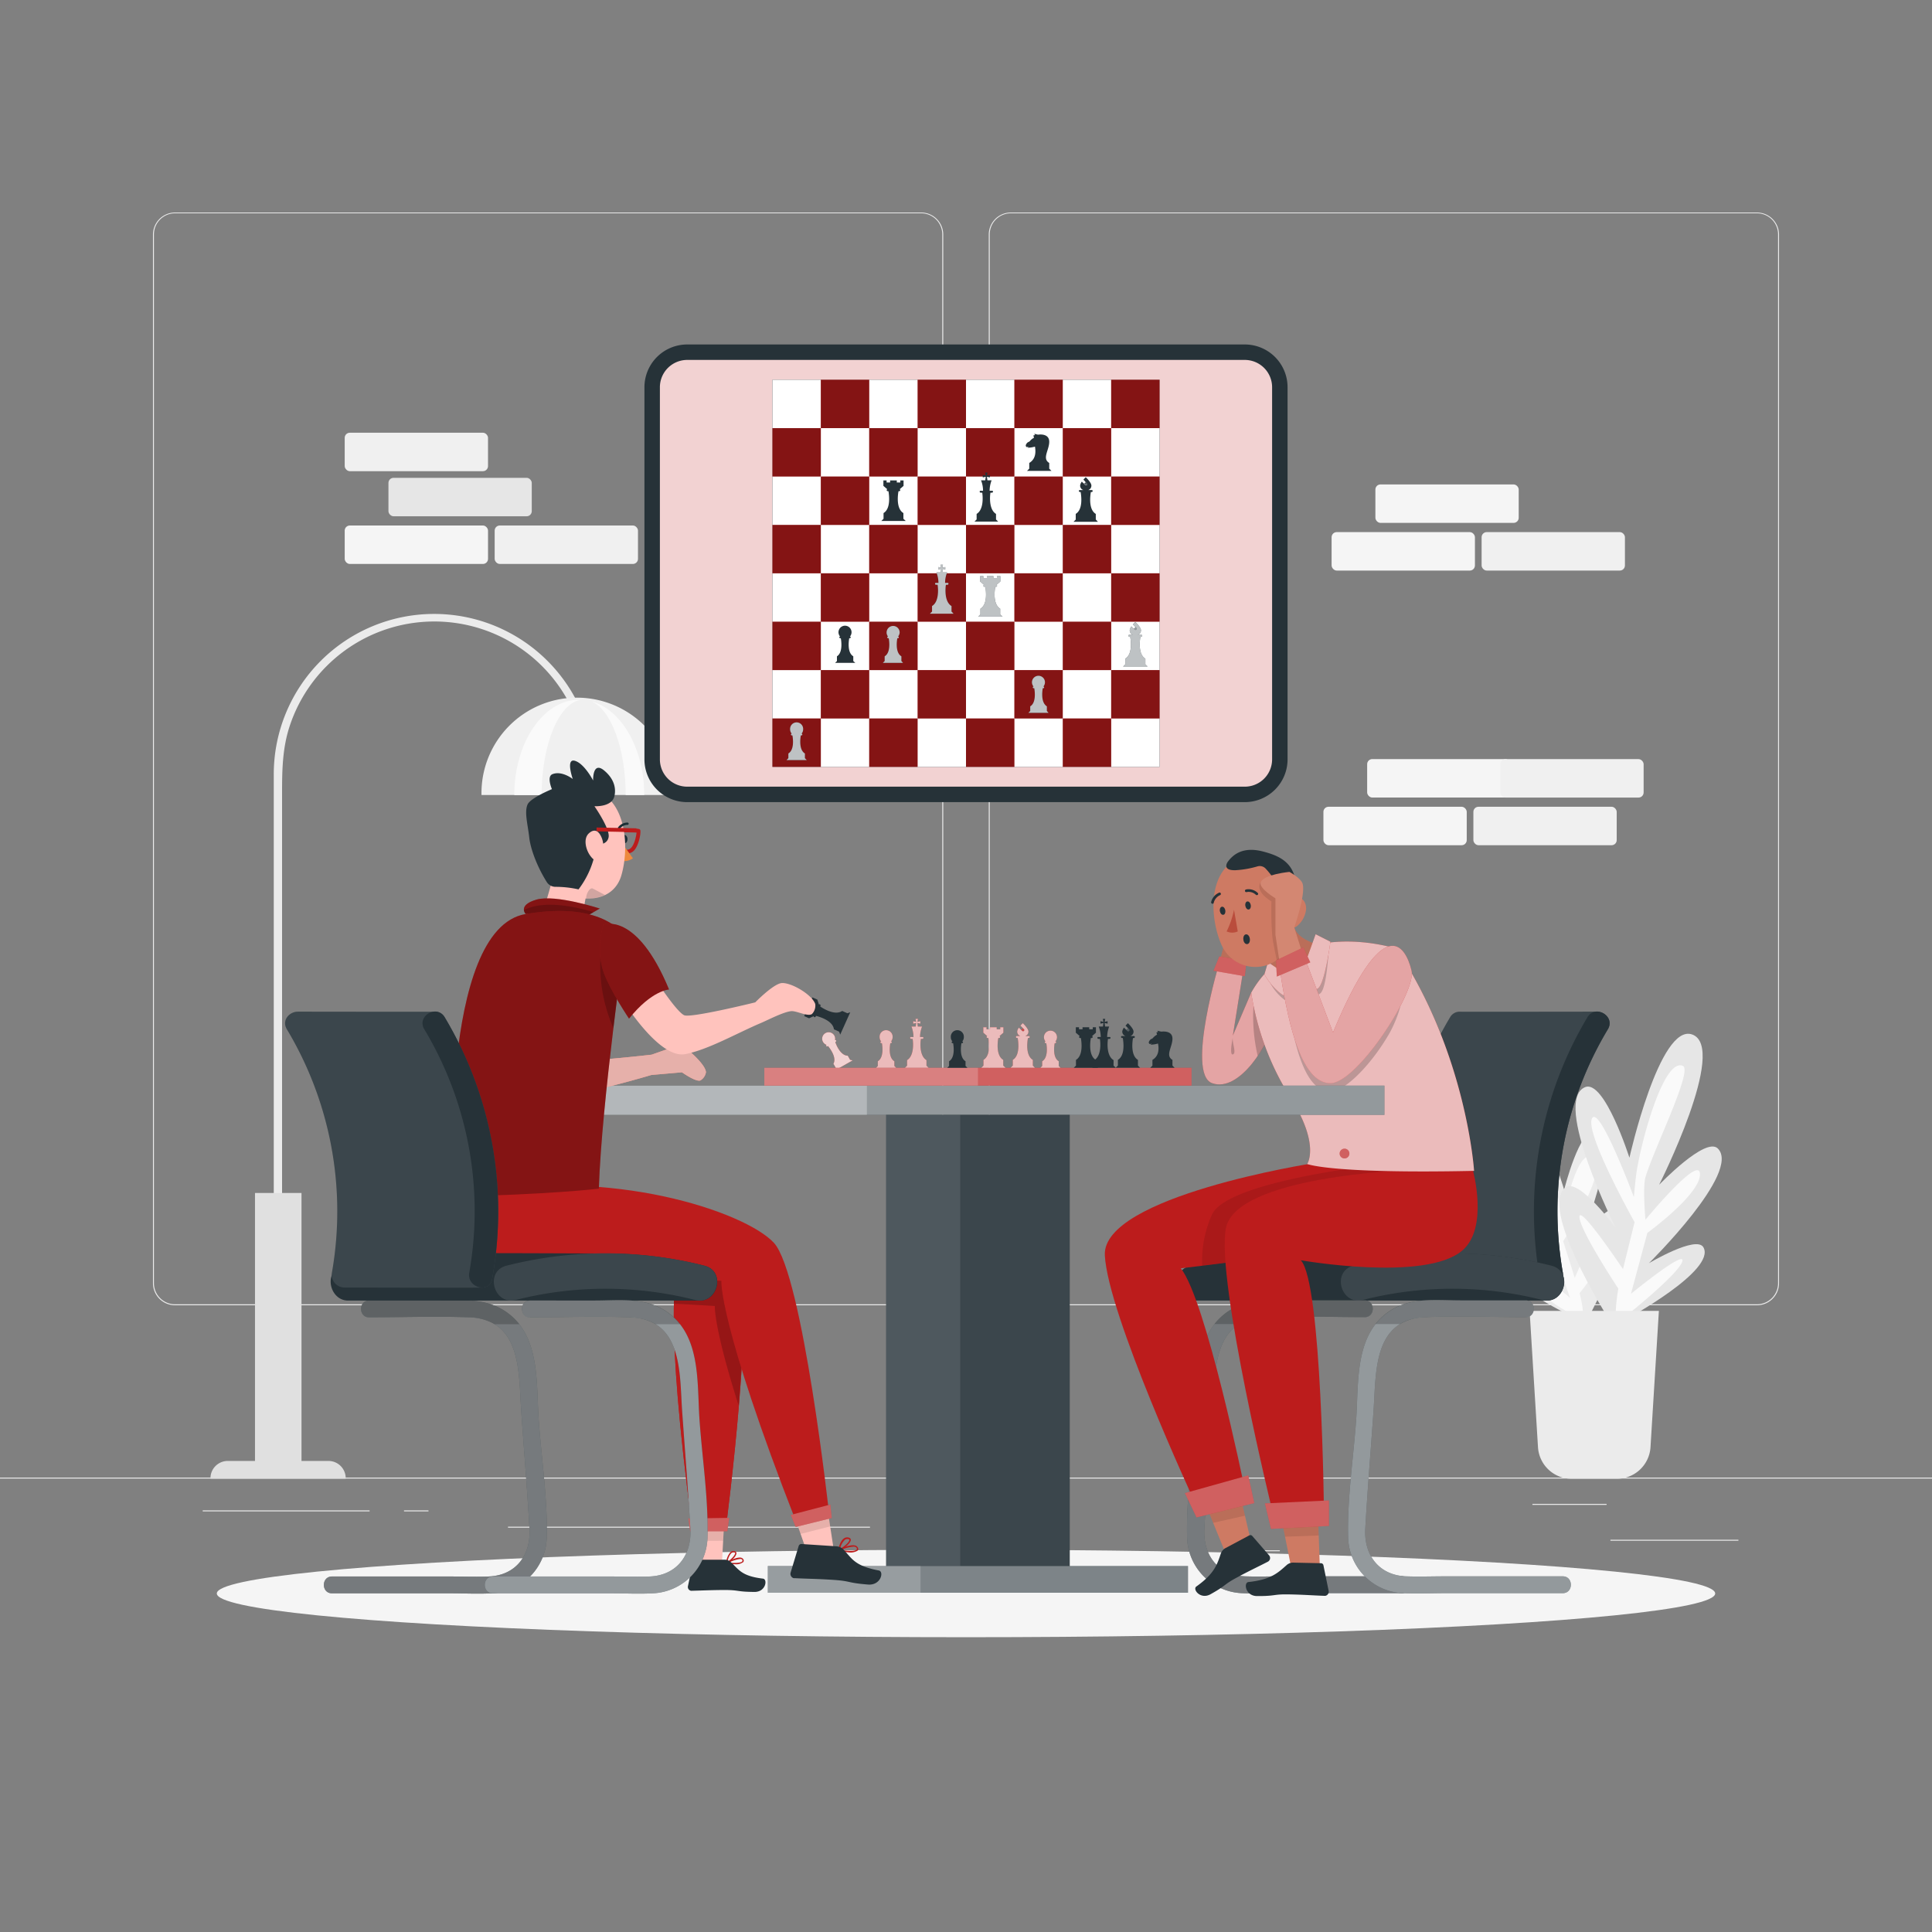 <svg xmlns="http://www.w3.org/2000/svg" viewBox="0 0 500 500"><rect x="0" y="0" width="500" height="500" fill="#808080" stroke="none"/><g id="freepik--background-complete--inject-31"><rect x="416.78" y="398.49" width="33.12" height="0.25" style="fill:#ebebeb"></rect><rect x="322.53" y="401.21" width="8.69" height="0.25" style="fill:#ebebeb"></rect><rect x="396.59" y="389.21" width="19.19" height="0.25" style="fill:#ebebeb"></rect><rect x="52.46" y="390.89" width="43.19" height="0.25" style="fill:#ebebeb"></rect><rect x="104.56" y="390.89" width="6.33" height="0.25" style="fill:#ebebeb"></rect><rect x="131.47" y="395.11" width="93.68" height="0.25" style="fill:#ebebeb"></rect><path d="M238.4,337.8H45.3a5.71,5.71,0,0,1-5.71-5.71V60.66A5.71,5.71,0,0,1,45.3,55H238.4a5.71,5.71,0,0,1,5.71,5.71V332.09A5.71,5.71,0,0,1,238.4,337.8ZM45.3,55.2a5.47,5.47,0,0,0-5.46,5.46V332.09a5.47,5.47,0,0,0,5.46,5.46H238.4a5.47,5.47,0,0,0,5.46-5.46V60.66a5.47,5.47,0,0,0-5.46-5.46Z" style="fill:#ebebeb"></path><path d="M454.7,337.8H261.6a5.71,5.71,0,0,1-5.71-5.71V60.66A5.71,5.71,0,0,1,261.6,55H454.7a5.71,5.71,0,0,1,5.71,5.71V332.09A5.71,5.71,0,0,1,454.7,337.8ZM261.6,55.2a5.47,5.47,0,0,0-5.46,5.46V332.09a5.47,5.47,0,0,0,5.46,5.46H454.7a5.47,5.47,0,0,0,5.46-5.46V60.66a5.47,5.47,0,0,0-5.46-5.46Z" style="fill:#ebebeb"></path><rect y="382.4" width="500" height="0.25" style="fill:#ebebeb"></rect><path d="M153.85,200.26a41.48,41.48,0,1,0-83,.25c0,3.84,0,7.68,0,11.51V366.39c0,4.24-.5,8.83,0,13.05a3.87,3.87,0,0,1,0,.59A1,1,0,0,0,73,380V205c0-5.78.11-11.41,1.94-17a39.42,39.42,0,0,1,74.93,0,41,41,0,0,1,1.94,12.24,1,1,0,0,0,2.07,0Z" style="fill:#ebebeb"></path><path d="M174,205.75a24.7,24.7,0,1,0-49.39,0Z" style="fill:#f0f0f0"></path><path d="M150.6,181.08q-.34,0-.69,0c-9.28,0-16.81,11.06-16.81,24.7h7.07C140.17,192.44,144.8,181.6,150.6,181.08Z" style="fill:#fafafa"></path><path d="M161.92,205.75h4.81c0-12-5.86-22.05-13.61-24.24C158.13,183.7,161.92,193.72,161.92,205.75Z" style="fill:#fafafa"></path><rect x="65.99" y="308.74" width="12.04" height="73.51" style="fill:#e0e0e0"></rect><path d="M58.9,378.09H85a4.47,4.47,0,0,1,4.47,4.47v.15a0,0,0,0,1,0,0h-35a0,0,0,0,1,0,0v-.15A4.47,4.47,0,0,1,58.9,378.09Z" style="fill:#e0e0e0"></path><path d="M407.73,341.11s-19.32-8.89-16.94-13.81c1.27-2.63,11.41,2.54,11.41,2.54s-20.26-17.51-15.68-22.65c2.37-2.65,12.53,6.68,12.53,6.68s-16.05-27.3-8.78-30.44c6.53-2.83,14.53,24.48,14.53,24.48s4.09-16.45,8.15-15.09c7,2.35-4.4,29.35-4.4,29.35s6.82-10.73,9.68-9.05c6,3.56-6.8,27.2-6.8,27.2Z" style="fill:#ebebeb"></path><path d="M409,341.34s-13.58-6.84-11.44-10c1.38-2,8.75,4.54,8.75,4.54l-4.19-12.31s-12.74-9.09-11.58-11.52c.88-1.86,11.8,8.8,11.8,8.8s.17-6.65-.59-8.7c-2.08-5.67-11.36-20.44-9.18-22.37s9.87,15.75,11.06,21.73c.22,1.13.77,4.55.77,4.55s3.26-18.4,7.53-16.73c5.38,2.11-7.38,21.9-7.38,21.9l3,9.5s5.25-13.06,8.26-11.28c3.61,2.13-7,15.22-7,15.22s1,3.94.79,5.25A7.23,7.23,0,0,1,409,341.34Z" style="fill:#fafafa"></path><path d="M420.72,341.5s23.51-12.72,20.12-18.7c-1.81-3.19-14.1,4.11-14.1,4.11s24-23.61,17.82-29.69c-3.18-3.13-15.18,9.4-15.18,9.4s17.93-35.55,8.55-38.9c-8.42-3-16.24,31.89-16.24,31.89s-6.46-20.3-11.46-18.26c-8.63,3.52,7.92,36.46,7.92,36.46s-9.43-12.9-12.88-10.56C398,312.2,416,340.81,416,340.81Z" style="fill:#e6e6e6"></path><path d="M419.15,341.9s15.43-12.12,16.25-15.54c.72-3-13.31,8.48-13.31,8.48l4.25-15.77s14.09-10.25,13.6-15.4c-.45-4.61-14.1,12-14.1,12s-.75-8.33,0-11c2.15-7.28,12.3-27.64,9.7-28.81-5.07-2.28-11.1,20.56-12.1,28.16-.19,1.44-.6,5.77-.6,5.77s-8.92-23.94-10.81-20.37c-2,3.74,11,26.87,11,26.87l-3,12.16s-11.39-17-11.27-13.48,10.06,18.52,10.06,18.52-.88,5-.56,6.66A9.06,9.06,0,0,0,419.15,341.9Z" style="fill:#fafafa"></path><path d="M418.44,382.71H406.73a8.72,8.72,0,0,1-8.7-8.19l-2.17-35.27h33.46l-2.17,35.27A8.73,8.73,0,0,1,418.44,382.71Z" style="fill:#ebebeb"></path><rect x="353.82" y="196.45" width="37.09" height="9.95" rx="1.32" style="fill:#f5f5f5"></rect><rect x="342.5" y="208.79" width="37.09" height="9.95" rx="1.32" style="fill:#f5f5f5"></rect><rect x="381.31" y="208.79" width="37.09" height="9.95" rx="1.32" style="fill:#f0f0f0"></rect><rect x="355.95" y="125.37" width="37.09" height="9.95" rx="1.32" style="fill:#f5f5f5"></rect><rect x="344.62" y="137.71" width="37.09" height="9.95" rx="1.32" style="fill:#f5f5f5"></rect><rect x="383.44" y="137.71" width="37.09" height="9.95" rx="1.32" style="fill:#f0f0f0"></rect><rect x="100.53" y="123.66" width="37.09" height="9.95" rx="1.32" style="fill:#e6e6e6"></rect><rect x="89.21" y="136" width="37.09" height="9.95" rx="1.32" style="fill:#f5f5f5"></rect><rect x="128.02" y="136" width="37.09" height="9.95" rx="1.32" style="fill:#f0f0f0"></rect><rect x="89.21" y="111.99" width="37.09" height="9.95" rx="1.32" style="fill:#f0f0f0"></rect><rect x="388.28" y="196.45" width="37.09" height="9.95" rx="1.32" transform="translate(813.65 402.86) rotate(180)" style="fill:#f0f0f0"></rect></g><g id="freepik--Shadow--inject-31"><ellipse id="freepik--path--inject-31" cx="250" cy="412.39" rx="193.89" ry="11.32" style="fill:#f5f5f5"></ellipse></g><g id="freepik--character-2--inject-31"><path d="M377.81,261.83a2.82,2.82,0,0,0-2.54,1.46A98,98,0,0,0,363,331a2.48,2.48,0,0,0,2.36,2.21c1.84.12,34.58,0,35.77,0a3.3,3.3,0,0,0,3.33-3.84,91.47,91.47,0,0,1,11.66-63c1.4-2.33-.67-4.51-2.75-4.55C412.42,261.81,379.9,261.87,377.81,261.83Z" style="fill:#263238"></path><path d="M377.81,261.83a2.82,2.82,0,0,0-2.54,1.46A98,98,0,0,0,363,331a2.48,2.48,0,0,0,2.36,2.21c1.84.12,34.58,0,35.77,0a3.3,3.3,0,0,0,3.33-3.84,91.47,91.47,0,0,1,11.66-63c1.4-2.33-.67-4.51-2.75-4.55C412.42,261.81,379.9,261.87,377.81,261.83Z" style="fill:#fff;opacity:0.1"></path><path d="M404.46,329.34a91.47,91.47,0,0,1,11.66-63c2-3.39-3.26-6.47-5.29-3.09A98.06,98.06,0,0,0,398.55,331c.7,3.88,6.61,2.24,5.91-1.62Z" style="fill:#263238"></path><path d="M308.05,327.56a104.1,104.1,0,0,1,23-3.16c8-.2,37.8,0,44.89,0a103.47,103.47,0,0,1,25.62,3.19c5.26,1.34,3.64,8.94-1.11,9-.42,0-90.62,0-91,0C304.49,336.8,302.68,328.93,308.05,327.56Z" style="fill:#263238"></path><path d="M399.08,336.42a94.25,94.25,0,0,0-46.36,0c-5.73,1.46-8.17-7.4-2.44-8.86a104.08,104.08,0,0,1,51.24,0c5.72,1.46,3.3,10.33-2.44,8.86Z" style="fill:#263238"></path><path d="M399.08,336.42a94.25,94.25,0,0,0-46.36,0c-5.73,1.46-8.17-7.4-2.44-8.86a104.08,104.08,0,0,1,51.24,0c5.72,1.46,3.3,10.33-2.44,8.86Z" style="fill:#fff;opacity:0.1"></path><path d="M353.16,340.87c-8.59,0-17.24-.31-25.83,0-13.68.5-12.82,14.34-13.51,24.18-.71,10.19-1.56,20.38-2.14,30.58-.38,6.7,3.43,12,10.48,12.32,3.37.13,6.78,0,10.16,0h30.46c2.81,0,2.82,4.36,0,4.36H332.32c-3.62,0-7.31.19-10.93,0a14.83,14.83,0,0,1-14.17-14.4c-.26-10.09,1.38-20.53,2.08-30.58s-.55-23,9.86-28.73c5.15-2.85,11.49-2.06,17.17-2.06h16.83c2.81,0,2.81,4.36,0,4.36Z" style="fill:#263238"></path><g style="opacity:0.5"><path d="M353.16,340.87c-8.59,0-17.24-.31-25.83,0-13.68.5-12.82,14.34-13.51,24.18-.71,10.19-1.56,20.38-2.14,30.58-.38,6.7,3.43,12,10.48,12.32,3.37.13,6.78,0,10.16,0h30.46c2.81,0,2.82,4.36,0,4.36H332.32c-3.62,0-7.31.19-10.93,0a14.83,14.83,0,0,1-14.17-14.4c-.26-10.09,1.38-20.53,2.08-30.58s-.55-23,9.86-28.73c5.15-2.85,11.49-2.06,17.17-2.06h16.83c2.81,0,2.81,4.36,0,4.36Z" style="fill:#fff"></path></g><g style="opacity:0.2"><path d="M353.16,340.87c-8.59,0-17.24-.31-25.83,0-13.68.5-12.82,14.34-13.51,24.18-.71,10.19-1.56,20.38-2.14,30.58-.38,6.7,3.43,12,10.48,12.32,3.37.13,6.78,0,10.16,0h30.46c2.81,0,2.82,4.36,0,4.36H332.32c-3.62,0-7.31.19-10.93,0a14.83,14.83,0,0,1-14.17-14.4c-.26-10.09,1.38-20.53,2.08-30.58s-.55-23,9.86-28.73c5.15-2.85,11.49-2.06,17.17-2.06h16.83c2.81,0,2.81,4.36,0,4.36Z"></path></g><path d="M319.16,338.57c5.15-2.85,11.49-2.06,17.17-2.06h16.83c2.81,0,2.81,4.36,0,4.36-8.59,0-17.24-.31-25.83,0a13.45,13.45,0,0,0-6.64,1.8H314.3A15.54,15.54,0,0,1,319.16,338.57Z" style="opacity:0.2"></path><path d="M394.81,340.87c-8.6,0-17.25-.31-25.84,0-13.67.5-12.81,14.34-13.5,24.18-.71,10.19-1.56,20.38-2.14,30.58-.38,6.7,3.43,12,10.47,12.32,3.38.13,6.79,0,10.17,0h30.46c2.81,0,2.81,4.36,0,4.36H374c-3.63,0-7.31.19-10.93,0a14.82,14.82,0,0,1-14.17-14.4c-.27-10.09,1.37-20.53,2.08-30.58s-.56-23,9.85-28.73c5.16-2.85,11.5-2.06,17.17-2.06h16.84c2.81,0,2.81,4.36,0,4.36Z" style="fill:#263238"></path><g style="opacity:0.5"><path d="M394.81,340.87c-8.6,0-17.25-.31-25.84,0-13.67.5-12.81,14.34-13.5,24.18-.71,10.19-1.56,20.38-2.14,30.58-.38,6.7,3.43,12,10.47,12.32,3.38.13,6.79,0,10.17,0h30.46c2.81,0,2.81,4.36,0,4.36H374c-3.63,0-7.31.19-10.93,0a14.82,14.82,0,0,1-14.17-14.4c-.27-10.09,1.37-20.53,2.08-30.58s-.56-23,9.85-28.73c5.16-2.85,11.5-2.06,17.17-2.06h16.84c2.81,0,2.81,4.36,0,4.36Z" style="fill:#fff"></path></g><path d="M360.8,338.57c5.16-2.85,11.5-2.06,17.17-2.06h16.84c2.81,0,2.81,4.36,0,4.36-8.6,0-17.25-.31-25.84,0a13.44,13.44,0,0,0-6.63,1.8h-6.4A15.77,15.77,0,0,1,360.8,338.57Z" style="opacity:0.2"></path><path d="M320.4,256.26l1.92-12.66,0-9.42s4.3-2.57,3.82-4.08c-.66-2.12-7.43-2.75-7.43-2.75s-3,1.63-3.44,3.08c-.8,2.82,2.19,11.29,2.19,11.29l-3.06,12.11Z" style="fill:#ce7a63"></path><path d="M320.4,256.26l1.92-12.66,0-9.42s4.3-2.57,3.82-4.08c-.66-2.12-7.43-2.75-7.43-2.75s-3,1.63-3.44,3.08c-.8,2.82,2.19,11.29,2.19,11.29l-3.06,12.11Z" style="opacity:0.1"></path><polygon points="318.4 375.71 323.79 399.19 317.1 401.79 307.46 378.17 318.4 375.71" style="fill:#ce7a63"></polygon><polygon points="307.46 378.16 313.96 394.1 322.2 392.26 318.4 375.71 307.46 378.16" style="opacity:0.1"></polygon><path d="M317.22,400.61l6.08-3.25a.64.64,0,0,1,.79.15l4.34,5a1.06,1.06,0,0,1-.1,1.51.83.83,0,0,1-.18.13c-2.55,1.32-4.88,2.39-8,4.09-3.72,2-2.54,1.94-6.87,4.35-2.62,1.45-4.71-1.28-3.67-2,4.76-3.39,5.39-5.75,6.38-8.63A2.56,2.56,0,0,1,317.22,400.61Z" style="fill:#263238"></path><path d="M372.67,302.86l-32.88-1.81s-54.63,8.54-53.86,23.82S309,388.3,309,388.3l13-3.62s-9.93-48.42-16.41-56.44c0,0,40.8-4.79,51-7.51C362.24,319.23,375.78,321.76,372.67,302.86Z" style="fill:#BC1C1C"></path><path d="M311.13,327.57a29.22,29.22,0,0,1,2.51-13.19c3-6.86,28.05-11,40-12.57l19,1.05c3.11,18.9-10.43,16.37-16.05,17.87C348.74,322.83,322.63,326.16,311.13,327.57Z" style="opacity:0.1"></path><polygon points="340.74 382.18 341.6 406.26 334.35 406.6 329.53 382.52 340.74 382.18" style="fill:#ce7a63"></polygon><polygon points="332.57 397.7 341.28 397.38 340.74 382.18 329.53 382.52 332.57 397.7" style="opacity:0.1"></polygon><path d="M334.87,404.41l7,.15a.65.65,0,0,1,.63.52l1.35,6.63A1.09,1.09,0,0,1,343,413l-.23,0c-2.92-.1-5.52-.31-9.16-.37-4.3-.08-3.22.45-8.27.43-3.05,0-3.54-3.48-2.25-3.63,5.92-.63,7.66-2.41,10-4.48A2.57,2.57,0,0,1,334.87,404.41Z" style="fill:#263238"></path><path d="M363.87,302.86s-44,1.56-46.61,15,12.17,73.79,12.17,73.79h13.21s-.53-59.9-6-65.5c0,0,32.25,5.69,41.83-2.54,6.85-5.88,2.71-20.77,2.71-20.77Z" style="fill:#BC1C1C"></path><polygon points="323.05 381.83 306.65 386.41 309.65 392.71 324.6 389 323.05 381.83" style="fill:#BC1C1C"></polygon><polygon points="323.05 381.83 306.65 386.41 309.65 392.71 324.6 389 323.05 381.83" style="fill:#fff;opacity:0.3"></polygon><polygon points="343.93 388.31 327.36 389.08 328.92 395.68 343.93 394.91 343.93 388.31" style="fill:#BC1C1C"></polygon><polygon points="343.93 388.31 327.36 389.08 328.92 395.68 343.93 394.91 343.93 388.31" style="fill:#fff;opacity:0.3"></polygon><path d="M323.81,256.9,319.06,268l2.88-18.12-6.25-1.17s-8.81,29.17-2,31.61c7.12,2.56,15-10.49,15.84-16.07C329.89,262,328.73,254.23,323.81,256.9Z" style="fill:#BC1C1C"></path><path d="M323.81,256.9,319.06,268l2.88-18.12-6.25-1.17s-8.81,29.17-2,31.61c7.12,2.56,15-10.49,15.84-16.07C329.89,262,328.73,254.23,323.81,256.9Z" style="fill:#fff;opacity:0.6"></path><polygon points="315.55 247.53 322.6 248.73 322.16 252.65 314.05 251.23 315.55 247.53" style="fill:#BC1C1C"></polygon><polygon points="315.55 247.53 322.6 248.73 322.16 252.65 314.05 251.23 315.55 247.53" style="fill:#fff;opacity:0.3"></polygon><path d="M329.39,261.21l-1.11-2.73h-2.6l-1.28,1.79a45.14,45.14,0,0,0,1.09,13,25.55,25.55,0,0,0,4-9A10.47,10.47,0,0,0,329.39,261.21Z" style="opacity:0.2"></path><path d="M338.3,301.24s6,2.57,43.19,1.78c0,0-1.89-30.16-20.05-57.5,0,0-26.46-8.62-37.63,11.38a71.17,71.17,0,0,0,9.88,26.72C341.81,296.15,338.3,301.24,338.3,301.24Z" style="fill:#BC1C1C"></path><path d="M338.3,301.24s6,2.57,43.19,1.78c0,0-1.89-30.16-20.05-57.5,0,0-26.46-8.62-37.63,11.38a71.17,71.17,0,0,0,9.88,26.72C341.81,296.15,338.3,301.24,338.3,301.24Z" style="fill:#fff;opacity:0.7"></path><path d="M341.12,255.73c-1.81,1.33-4.81,0-4.81,0s-2,3.33-4.67,1.5a13.63,13.63,0,0,1-3-3,13.22,13.22,0,0,0,3.58,4.36c2.66,1.84,4.66-1.5,4.66-1.5s3,1.34,4.81,0c1.3-1,1.89-7.07,2.13-10.42C343.29,250,342.29,254.86,341.12,255.73Z" style="opacity:0.2"></path><path d="M334.92,239.53s-.24,2.79,5.51,4.75c0,0-3.22,10.2-4.65,10.28s-6.88-4.62-6.88-4.62l.69-2.89Z" style="fill:#ce7a63"></path><path d="M334.92,239.53s-.24,2.79,5.51,4.75c0,0-3.22,10.2-4.65,10.28s-6.88-4.62-6.88-4.62l.69-2.89Z" style="opacity:0.1"></path><path d="M328.16,249l7.82,5.28,4.5-12.5,3.83,1.94s-1.39,10.73-3.2,12.06-4.8,0-4.8,0-2,3.33-4.67,1.5a16.47,16.47,0,0,1-4.41-5.14Z" style="fill:#BC1C1C"></path><path d="M328.16,249l7.82,5.28,4.5-12.5,3.83,1.94s-1.39,10.73-3.2,12.06-4.8,0-4.8,0-2,3.33-4.67,1.5a16.47,16.47,0,0,1-4.41-5.14Z" style="fill:#fff;opacity:0.7"></path><path d="M334.19,229.92c.8,7.3,1.65,11.52-1.33,16a9.54,9.54,0,0,1-16.82-1.6c-2.66-6.15-3.52-17,3-21.38a9.65,9.65,0,0,1,15.17,7Z" style="fill:#ce7a63"></path><path d="M323.69,234.21c.11.58-.13,1.12-.52,1.17s-.76-.34-.87-.92.12-1.13.52-1.17S323.59,233.62,323.69,234.21Z" style="fill:#263238"></path><path d="M317.11,235.58c.1.59-.12,1.12-.52,1.17s-.77-.33-.88-.92.13-1.12.53-1.17S317,235,317.11,235.58Z" style="fill:#263238"></path><path d="M325.35,231.64a.38.38,0,0,0,.16-.06.34.34,0,0,0,0-.48h0a3.4,3.4,0,0,0-3.06-.9.36.36,0,0,0-.25.42h0a.34.34,0,0,0,.42.25h0a2.7,2.7,0,0,1,2.38.68A.32.32,0,0,0,325.35,231.64Z" style="fill:#263238"></path><path d="M313.89,233.89a.35.35,0,0,0,.22-.24,2.92,2.92,0,0,1,1.67-2,.35.35,0,0,0,.14-.48.34.34,0,0,0-.37-.17h0a3.56,3.56,0,0,0-2.1,2.43.35.35,0,0,0,.23.43h0A.34.34,0,0,0,313.89,233.89Z" style="fill:#263238"></path><path d="M319.36,235.45a22.74,22.74,0,0,1-1.91,5.6,3.45,3.45,0,0,0,2.88,0Z" style="fill:#ba4d3c"></path><path d="M338,235.44a6.49,6.49,0,0,1-2.27,4.18c-1.66,1.36-3.25,0-3.42-2-.16-1.86.53-4.79,2.5-5.35S338.2,233.43,338,235.44Z" style="fill:#ce7a63"></path><path d="M321.78,243.15c.06.71.5,1.24,1,1.18s.76-.65.68-1.35-.5-1.22-1-1.17S321.7,242.49,321.78,243.15Z" style="fill:#263238"></path><path d="M333.36,235.7a6.14,6.14,0,0,1-2.31-4.68c-.21-2.36-2.25-4.88-3.49-6.21a2.08,2.08,0,0,0-2.1-.6,25.08,25.08,0,0,1-5.72,1c-3.21.09-2.38-1.66-1.94-2.25,1.42-1.9,4-3.94,9.15-2.57s10,3.62,8.17,14.24Z" style="fill:#263238"></path><path d="M344.31,282.49c3.92,0,11-7.49,15.42-15.34a31.68,31.68,0,0,0,2.73-6.88c-4.58,8.78-13.4,20.07-18.15,20.07-4.3,0-7.24-5-9.34-11.69C336.81,276.34,339.56,282.49,344.31,282.49Z" style="opacity:0.2"></path><path d="M346.48,285.23a1.26,1.26,0,1,1-1.26-1.25A1.26,1.26,0,0,1,346.48,285.23Z" style="fill:#BC1C1C"></path><path d="M349.22,298.53a1.26,1.26,0,1,1-1.25-1.25A1.25,1.25,0,0,1,349.22,298.53Z" style="fill:#BC1C1C"></path><g style="opacity:0.3"><path d="M346.48,285.23a1.26,1.26,0,1,1-1.26-1.25A1.26,1.26,0,0,1,346.48,285.23Z" style="fill:#fff"></path><path d="M349.22,298.53a1.26,1.26,0,1,1-1.25-1.25A1.25,1.25,0,0,1,349.22,298.53Z" style="fill:#fff"></path></g><path d="M326.23,228.4s-1.76,2,2.82,4.89a80.27,80.27,0,0,0,.25,9.35c.42,2.79,1.29,6.59,1.29,6.59l5.18-2.13-3.93-15.25-1-3.45-2.74-.76Z" style="opacity:0.1"></path><path d="M332,254.56l-1.92-12.66,0-9.42s-4.3-2.57-3.82-4.08c.67-2.12,7.44-2.75,7.44-2.75s3,1.63,3.43,3.08c.8,2.82-2.18,11.29-2.18,11.29l3.72,11.84Z" style="fill:#ce7a63"></path><path d="M332,254.56l-1.92-12.66,0-9.42s-4.3-2.57-3.82-4.08c.67-2.12,7.44-2.75,7.44-2.75s3,1.63,3.43,3.08c.8,2.82-2.18,11.29-2.18,11.29l3.72,11.84Z" style="fill:#fff;opacity:0.1"></path><path d="M331.05,249.76c1.91,12.93,5.21,30.58,13.26,30.58,6.88,0,22.31-23.67,21-29.13-1.62-6.81-7.33-15.31-20.33,16l-7.78-20.56Z" style="fill:#BC1C1C"></path><path d="M331.05,249.76c1.91,12.93,5.21,30.58,13.26,30.58,6.88,0,22.31-23.67,21-29.13-1.62-6.81-7.33-15.31-20.33,16l-7.78-20.56Z" style="fill:#fff;opacity:0.6"></path><polygon points="330.23 248.56 337.31 245.18 339.1 249.06 330.44 252.73 330.23 248.56" style="fill:#BC1C1C"></polygon><polygon points="330.23 248.56 337.31 245.18 339.1 249.06 330.44 252.73 330.23 248.56" style="fill:#fff;opacity:0.3"></polygon><path d="M319,268.66H319c-.24,1.26-.8,4.58.1,4.21S319,270.42,319,268.66Z" style="opacity:0.2"></path></g><g id="freepik--Table--inject-31"><path d="M219.3,262.23l-1.35-.6c-1.83,1.28-4.87-.6-5.68-1.15l.07-.18a.27.27,0,0,0-.13-.35.26.26,0,0,0-.28,0l-.4-1.25-1.28-.57-.33.76.47.21L210,260l-.48-.21-.7,1.58.47.21-.37.83-.47-.21-.34.76,1.27.57,1.2-.54a.27.27,0,0,0,.16.24.28.28,0,0,0,.36-.14l.07-.18c1,.24,4.38,1.26,4.65,3.48l1.34.6.29.76,2.59-5.77Z" style="fill:#263238"></path><path d="M220,274.28l-.6-1.07c-1.85,0-3-2.77-3.23-3.55l.13-.07a.23.23,0,0,0,.09-.31.22.22,0,0,0-.21-.11l-.08,0a1.68,1.68,0,1,0-2.19,1.24l-.07.06a.19.19,0,0,0,0,.23.23.23,0,0,0,.31.09l.14-.08c.52.63,2.31,3,1.4,4.59l.6,1.06-.18.65,4.55-2.58Z" style="fill:#BC1C1C"></path><path d="M220,274.28l-.6-1.07c-1.85,0-3-2.77-3.23-3.55l.13-.07a.23.23,0,0,0,.09-.31.22.22,0,0,0-.21-.11l-.08,0a1.68,1.68,0,1,0-2.19,1.24l-.07.06a.19.19,0,0,0,0,.23.23.23,0,0,0,.31.09l.14-.08c.52.63,2.31,3,1.4,4.59l.6,1.06-.18.65,4.55-2.58Z" style="fill:#fff;opacity:0.8"></path><rect x="147.9" y="280.96" width="210.38" height="7.56" style="fill:#263238"></rect><rect x="147.9" y="280.96" width="210.38" height="7.56" style="fill:#fff;opacity:0.5"></rect><rect x="147.9" y="280.96" width="76.45" height="7.56" style="fill:#fff;opacity:0.3"></rect><rect x="229.32" y="288.51" width="47.53" height="121.42" style="fill:#263238"></rect><rect x="229.32" y="288.51" width="47.53" height="121.42" style="fill:#fff;opacity:0.1"></rect><rect x="229.32" y="288.51" width="19.18" height="121.42" style="fill:#fff;opacity:0.1"></rect><rect x="198.72" y="405.29" width="108.73" height="6.91" style="fill:#263238"></rect><rect x="198.72" y="405.29" width="108.73" height="6.91" style="fill:#fff;opacity:0.4"></rect><rect x="198.72" y="405.29" width="39.51" height="6.91" style="fill:#fff;opacity:0.2"></rect><rect x="197.81" y="276.35" width="110.55" height="4.6" style="fill:#BC1C1C"></rect><rect x="197.81" y="276.35" width="110.55" height="4.6" style="fill:#fff;opacity:0.3"></rect><rect x="197.81" y="276.35" width="55.28" height="4.6" style="fill:#fff;opacity:0.2"></rect><path d="M283.59,275.78V274.3c-1.92-1.15-1.45-4.68-1.28-5.66h.2a.27.27,0,0,0,.27-.27.28.28,0,0,0-.15-.24l1-.87v-1.4h-.83v.52h-.91v-.52h-1.73v.52h-.91v-.52h-.83v1.4l1,.87a.28.28,0,0,0-.15.24.27.27,0,0,0,.27.27h.19c.17,1,.65,4.51-1.27,5.66v1.48l-.58.57h6.32Z" style="fill:#263238"></path><path d="M259.64,275.78V274.3c-1.92-1.15-1.45-4.68-1.28-5.66h.2a.27.27,0,0,0,.27-.27.28.28,0,0,0-.15-.24l1-.87v-1.4h-.82v.52h-.91v-.52h-1.73v.52h-.91v-.52h-.83v1.4l1,.87a.28.28,0,0,0-.15.24.27.27,0,0,0,.27.27h.19c.17,1,.65,4.51-1.27,5.66v1.48l-.58.57h6.32Z" style="fill:#BC1C1C"></path><path d="M259.64,275.78V274.3c-1.92-1.15-1.45-4.68-1.28-5.66h.2a.27.27,0,0,0,.27-.27.28.28,0,0,0-.15-.24l1-.87v-1.4h-.82v.52h-.91v-.52h-1.73v.52h-.91v-.52h-.83v1.4l1,.87a.28.28,0,0,0-.15.24.27.27,0,0,0,.27.27h.19c.17,1,.65,4.51-1.27,5.66v1.48l-.58.57h6.32Z" style="fill:#fff;opacity:0.7"></path><path d="M292.21,266.36l-.46-.47a.33.33,0,0,1,0,.45.31.31,0,0,1-.45,0l.46.47a.33.33,0,0,0,.45,0A.31.31,0,0,0,292.21,266.36Z" style="fill:#263238"></path><path d="M292.21,266.36l-.46-.47a.33.33,0,0,1,0,.45.31.31,0,0,1-.45,0l.46.47a.33.33,0,0,0,.45,0A.31.31,0,0,0,292.21,266.36Z" style="fill:#fff;opacity:0.2"></path><path d="M294.5,275.78V274.3c-1.92-1.15-1.45-4.68-1.28-5.66h.2a.27.27,0,0,0,.27-.27.28.28,0,0,0-.15-.24h-1a1.21,1.21,0,0,0,.82-1.17c0-.8-1.46-2.16-1.46-2.16s-.29.27-.61.64l.91.92a.31.31,0,0,1,0,.45.33.33,0,0,1-.45,0l-.86-.86a2,2,0,0,0-.45,1,1.2,1.2,0,0,0,.83,1.17h-1a.28.28,0,0,0-.15.24.27.27,0,0,0,.27.27h.19c.17,1,.65,4.51-1.27,5.66v1.48l-.58.57h6.32Z" style="fill:#263238"></path><path d="M265,266.36l-.46-.47a.33.33,0,0,1,0,.45.31.31,0,0,1-.45,0l.46.47a.33.33,0,0,0,.45,0A.31.31,0,0,0,265,266.36Z" style="fill:#BC1C1C"></path><path d="M265,266.36l-.46-.47a.33.33,0,0,1,0,.45.31.31,0,0,1-.45,0l.46.47a.33.33,0,0,0,.45,0A.31.31,0,0,0,265,266.36Z" style="fill:#fff;opacity:0.2"></path><path d="M267.3,275.78V274.3c-1.92-1.15-1.45-4.68-1.27-5.66h.19a.27.27,0,0,0,.27-.27.28.28,0,0,0-.15-.24h-1a1.21,1.21,0,0,0,.82-1.17c0-.8-1.46-2.16-1.46-2.16s-.29.27-.61.64l.91.92a.31.31,0,0,1,0,.45.33.33,0,0,1-.45,0l-.86-.86a2,2,0,0,0-.44,1,1.2,1.2,0,0,0,.82,1.17h-1a.28.28,0,0,0-.15.24.27.27,0,0,0,.27.27h.19c.17,1,.65,4.51-1.27,5.66v1.48l-.58.57h6.32Z" style="fill:#BC1C1C"></path><path d="M267.3,275.78V274.3c-1.92-1.15-1.45-4.68-1.27-5.66h.19a.27.27,0,0,0,.27-.27.28.28,0,0,0-.15-.24h-1a1.21,1.21,0,0,0,.82-1.17c0-.8-1.46-2.16-1.46-2.16s-.29.27-.61.64l.91.92a.31.31,0,0,1,0,.45.33.33,0,0,1-.45,0l-.86-.86a2,2,0,0,0-.44,1,1.2,1.2,0,0,0,.82,1.17h-1a.28.28,0,0,0-.15.24.27.27,0,0,0,.27.27h.19c.17,1,.65,4.51-1.27,5.66v1.48l-.58.57h6.32Z" style="fill:#fff;opacity:0.7"></path><path d="M298.25,274.3v1.48l-.58.57H304l-.57-.57V274.3c-1.92-1.15,0-3.32,0-5.48,0-1.79-1.7-1.95-2.91-1.84l-1-.23.17.34a3.55,3.55,0,0,0-.41.1l.17.57a3.88,3.88,0,0,0-1,.78c-.29.42-.6.2-1,.85s.18.83.18.83c.71-.35.13.14.13.14a7,7,0,0,0,1.93-.3C299.87,271,300.17,273.15,298.25,274.3Z" style="fill:#263238"></path><path d="M274,275.87v-1.22c-1.59-.95-1.19-3.88-1.05-4.68h.16a.22.22,0,0,0,.22-.22.19.19,0,0,0-.12-.2l-.09,0a1.71,1.71,0,0,0,.43-1.12,1.69,1.69,0,1,0-2.95,1.12l-.08,0a.2.2,0,0,0-.13.2.22.22,0,0,0,.23.22h.16c.14.8.53,3.73-1.06,4.68v1.22l-.48.48h5.24Z" style="fill:#BC1C1C"></path><path d="M274,275.87v-1.22c-1.59-.95-1.19-3.88-1.05-4.68h.16a.22.22,0,0,0,.22-.22.19.19,0,0,0-.12-.2l-.09,0a1.71,1.71,0,0,0,.43-1.12,1.69,1.69,0,1,0-2.95,1.12l-.08,0a.2.2,0,0,0-.13.2.22.22,0,0,0,.23.22h.16c.14.8.53,3.73-1.06,4.68v1.22l-.48.48h5.24Z" style="fill:#fff;opacity:0.7"></path><path d="M231.46,275.87v-1.22c-1.59-.95-1.19-3.88-1.05-4.68h.16a.22.22,0,0,0,.22-.22.19.19,0,0,0-.12-.2l-.09,0a1.71,1.71,0,0,0,.43-1.12,1.69,1.69,0,1,0-3.37,0,1.66,1.66,0,0,0,.43,1.12l-.09,0a.2.2,0,0,0-.13.2.22.22,0,0,0,.23.22h.16c.14.8.53,3.73-1.06,4.68v1.22l-.47.48h5.23Z" style="fill:#BC1C1C"></path><path d="M231.46,275.87v-1.22c-1.59-.95-1.19-3.88-1.05-4.68h.16a.22.22,0,0,0,.22-.22.19.19,0,0,0-.12-.2l-.09,0a1.71,1.71,0,0,0,.43-1.12,1.69,1.69,0,1,0-3.37,0,1.66,1.66,0,0,0,.43,1.12l-.09,0a.2.2,0,0,0-.13.2.22.22,0,0,0,.23.22h.16c.14.8.53,3.73-1.06,4.68v1.22l-.47.48h5.23Z" style="fill:#fff;opacity:0.7"></path><path d="M249.88,275.87v-1.22c-1.59-.95-1.2-3.88-1.06-4.68H249a.22.22,0,0,0,.23-.22.2.2,0,0,0-.13-.2l-.09,0a1.66,1.66,0,0,0,.43-1.12,1.69,1.69,0,1,0-3.37,0,1.71,1.71,0,0,0,.43,1.12l-.09,0a.19.19,0,0,0-.12.2.22.22,0,0,0,.22.22h.16c.14.8.54,3.73-1.05,4.68v1.22l-.48.48h5.24Z" style="fill:#263238"></path><path d="M239.77,275.79v-1.43c-1.86-1.12-1.61-4.55-1.44-5.5h.39a.26.26,0,0,0,.26-.26.23.23,0,0,0-.14-.23l-.11,0-.62,0a7.8,7.8,0,0,1,.52-2.7h-1.09l-.13-.92.77.17v-.64l-.77.18.17-.78h-.64l.17.78-.77-.18v.64l.77-.17-.13.92h-1.09a7.8,7.8,0,0,1,.52,2.7l-.62,0-.11,0a.23.23,0,0,0-.14.23.26.26,0,0,0,.26.26h.39c.17.95.42,4.38-1.44,5.5v1.43l-.56.56h6.14Z" style="fill:#BC1C1C"></path><path d="M239.77,275.79v-1.43c-1.86-1.12-1.61-4.55-1.44-5.5h.39a.26.26,0,0,0,.26-.26.23.23,0,0,0-.14-.23l-.11,0-.62,0a7.8,7.8,0,0,1,.52-2.7h-1.09l-.13-.92.77.17v-.64l-.77.18.17-.78h-.64l.17.78-.77-.18v.64l.77-.17-.13.92h-1.09a7.8,7.8,0,0,1,.52,2.7l-.62,0-.11,0a.23.23,0,0,0-.14.23.26.26,0,0,0,.26.26h.39c.17.95.42,4.38-1.44,5.5v1.43l-.56.56h6.14Z" style="fill:#fff;opacity:0.7"></path><path d="M288.19,275.79v-1.43c-1.86-1.12-1.61-4.55-1.44-5.5h.39a.26.26,0,0,0,.26-.26.23.23,0,0,0-.14-.23l-.11,0-.62,0a7.8,7.8,0,0,1,.52-2.7H286l-.13-.92.77.17v-.64l-.77.18.17-.78h-.64l.17.78-.77-.18v.64l.77-.17-.13.92h-1.09a7.8,7.8,0,0,1,.52,2.7l-.62,0-.11,0a.23.23,0,0,0-.14.23.26.26,0,0,0,.26.26h.39c.17.95.42,4.38-1.44,5.5v1.43l-.56.56h6.14Z" style="fill:#263238"></path></g><g id="freepik--character-1--inject-31"><path d="M162.27,220.9a2.84,2.84,0,0,1-.69-.09,2.54,2.54,0,0,1-1.78-1.4c-.86-1.83.43-4.62.49-4.73l.13-.29h.32c4.72,0,4.76.1,4.94.39.26.44-.2,3.49-1.32,5A2.57,2.57,0,0,1,162.27,220.9Zm-1.2-5.51c-.35.86-.85,2.57-.36,3.6a1.57,1.57,0,0,0,1.12.85,1.39,1.39,0,0,0,1.35-.28c1-.86,1.47-3.14,1.56-4.09C164,215.43,162.52,215.4,161.07,215.39Z" style="fill:#BC1C1C"></path><polygon points="187.8 386.78 186.83 404.7 180.33 405.2 178.62 386.89 187.8 386.78" style="fill:#ffc3bd"></polygon><path d="M188.13,404.63a.17.17,0,0,1-.14-.13.18.18,0,0,1,.08-.18c.11-.06,2.58-1.49,3.76-1.18a.91.91,0,0,1,.53.39.63.63,0,0,1,0,.73,3,3,0,0,1-2.08.56A12.16,12.16,0,0,1,188.13,404.63Zm.54-.23c1.32.16,3.11.13,3.44-.33,0-.06.09-.16,0-.37a.46.46,0,0,0-.33-.23,1.12,1.12,0,0,0-.32,0A7.93,7.93,0,0,0,188.67,404.4Z" style="fill:#BC1C1C"></path><path d="M188,404.62a.18.18,0,0,1-.08-.15,4.83,4.83,0,0,1,1.09-2.75,1.2,1.2,0,0,1,.93-.29c.46,0,.61.27.63.46.15.8-1.54,2.35-2.38,2.73,0,0,0,0-.07,0A.17.17,0,0,1,188,404.62Zm1.83-2.87a.88.88,0,0,0-.58.21,4,4,0,0,0-.93,2.18c.88-.52,2-1.73,1.94-2.22,0,0,0-.16-.33-.18Z" style="fill:#BC1C1C"></path><path d="M187.4,403.65H180a.62.62,0,0,0-.6.49l-1.35,6.31a1,1,0,0,0,.78,1.24l.22,0c2.79-.07,4.89-.18,8.36-.2,4.1,0,3.06.47,7.88.5,2.91,0,3.41-3.28,2.18-3.44-5.64-.67-6.24-2.36-8.43-4.36A2.44,2.44,0,0,0,187.4,403.65Z" style="fill:#263238"></path><polygon points="187.15 398.75 179.73 398.77 179.05 391.54 187.55 391.44 187.15 398.75" style="opacity:0.1"></polygon><path d="M118,307.81s-3.79,18.82,12,22.33,45.13-.3,45.13-.3-3.35,10.22,4,65.39h8.75s8.14-62,2.85-71.68S153.55,309.28,118,307.81Z" style="fill:#BC1C1C"></path><path d="M118,307.81s-3.79,18.82,12,22.33,45.13-.3,45.13-.3-3.35,10.22,4,65.39h8.75s8.14-62,2.85-71.68S153.55,309.28,118,307.81Z" style="fill:#BC1C1C"></path><path d="M190,322.56a7.93,7.93,0,0,1,.67,1c2.68,4.9,1.91,23.28.49,40.2C184.61,343.17,185,338,185,338s-4.32-.28-10.61-.61c.16-5.8.72-7.52.72-7.52S185.12,320.25,190,322.56Z" style="opacity:0.2"></path><polygon points="188.72 392.82 188.23 396.29 178.62 396.31 178.15 392.98 188.72 392.82" style="fill:#BC1C1C"></polygon><polygon points="188.72 392.82 188.23 396.29 178.62 396.31 178.15 392.98 188.72 392.82" style="fill:#fff;opacity:0.3"></polygon><polygon points="213.07 383.45 215.83 401.45 209.2 402.72 203.34 385.95 213.07 383.45" style="fill:#ffc3bd"></polygon><path d="M217.06,401.33a.21.21,0,0,1-.14-.16A.18.18,0,0,1,217,401c.13-.06,3.07-1.45,4.4-1a1,1,0,0,1,.58.48.68.68,0,0,1,0,.81,3.59,3.59,0,0,1-2.43.45A14.72,14.72,0,0,1,217.06,401.33Zm.64-.21c1.51.28,3.56.4,4-.09.06-.06.12-.17,0-.41a.51.51,0,0,0-.36-.28,1.15,1.15,0,0,0-.36-.07A9.09,9.09,0,0,0,217.7,401.12Z" style="fill:#BC1C1C"></path><path d="M217,401.31a.18.18,0,0,1-.07-.17c0-.1.38-2.21,1.47-3a1.43,1.43,0,0,1,1.1-.25c.52.09.67.36.68.57.11.9-2,2.48-3,2.84h-.08A.2.2,0,0,1,217,401.31Zm2.34-3a1,1,0,0,0-.68.19,4.4,4.4,0,0,0-1.25,2.34c1-.51,2.43-1.76,2.41-2.3,0-.05,0-.19-.37-.24Z" style="fill:#BC1C1C"></path><path d="M216.31,400.17l-8.88-.58a.72.72,0,0,0-.73.5l-2.09,6.9a1.16,1.16,0,0,0,.79,1.44,1.18,1.18,0,0,0,.25,0c3.21.16,6.06.17,10,.44,4.7.31,3.47.77,9,1.21,3.33.26,4.19-3.37,2.79-3.64-6.41-1.21-6.95-3.15-9.28-5.56A3,3,0,0,0,216.31,400.17Z" style="fill:#263238"></path><polygon points="204.62 389.63 213.5 386.3 214.84 395.03 207.19 396.98 204.62 389.63" style="opacity:0.1"></polygon><path d="M122.79,309s-2,21,14.17,20.68,49.73,1.8,49.73,1.8-.83,10.72,19.42,62.56l8.49-2.07s-6.86-62.18-14.29-70.3S157.72,301.92,122.79,309Z" style="fill:#BC1C1C"></path><polygon points="214.89 389.38 215.25 392.87 205.92 395.17 204.66 392.05 214.89 389.38" style="fill:#BC1C1C"></polygon><polygon points="214.89 389.38 215.25 392.87 205.92 395.17 204.66 392.05 214.89 389.38" style="fill:#fff;opacity:0.3"></polygon><path d="M160.72,217.81l3.08,4.32a4,4,0,0,1-3.54.53Z" style="fill:#ed893e"></path><path d="M162.4,217.1c0,.58-.23,1.06-.61,1.09s-.74-.45-.76-1,.23-1.06.61-1.08S162.36,216.53,162.4,217.1Z" style="fill:#1a2e35"></path><path d="M140,214.67c.15,7.67,0,10.92,3.74,15,5.74,4.25,15,4.3,17.11-3.27,1.93-6.8,1.37-18.17-6-21.57A10.47,10.47,0,0,0,140,214.67Z" style="fill:#ffc3bd"></path><path d="M151.71,232.53l0-.38c.08-.83.82-2.41,1.64-2.23l3.21,1.69A10.19,10.19,0,0,1,151.71,232.53Z" style="fill:#1a2e35;opacity:0.2"></path><path d="M160.19,214.6a.3.3,0,0,0,.26-.12,2.38,2.38,0,0,1,1.93-1,.3.3,0,0,0,.32-.28.31.31,0,0,0-.28-.32,3,3,0,0,0-2.45,1.22.31.31,0,0,0,.06.43h0A.31.31,0,0,0,160.19,214.6Z" style="fill:#1a2e35"></path><polygon points="151.89 230.58 149.81 242.09 139.21 240.68 142.64 228.83 151.89 230.58" style="fill:#ffc3bd"></polygon><path d="M151.64,237.2l3.59-2.07s-11.47-3.74-16.4-2.31-2.79,3.71-2.79,3.71Z" style="fill:#BC1C1C"></path><path d="M151.64,237.2l3.59-2.07s-11.47-3.74-16.4-2.31-2.79,3.71-2.79,3.71Z" style="opacity:0.3"></path><path d="M136,236.53l15.6.67,2-1.14c-11-3.3-16.18-1.54-18-.5A2,2,0,0,0,136,236.53Z" style="opacity:0.2"></path><path d="M138.64,253.34s5,19.08,7,20.94c1.24,1.19,23-1.33,23-1.33l6.06-2.13a3,3,0,0,1,3,.56c1.84,1.57,4.89,4.42,5,6.1a3,3,0,0,1-1.49,2.16c-1.25.35-4.72-2.13-4.72-2.13l-7.9.69s-19.64,5.9-25.39,5.34c-6.68-.65-12.82-24.72-12.82-24.72Z" style="fill:#ff8b7b"></path><path d="M138.64,253.34s5,19.08,7,20.94c1.24,1.19,23-1.33,23-1.33l6.06-2.13a3,3,0,0,1,3,.56c1.84,1.57,4.89,4.42,5,6.1a3,3,0,0,1-1.49,2.16c-1.25.35-4.72-2.13-4.72-2.13l-7.9.69s-19.64,5.9-25.39,5.34c-6.68-.65-12.82-24.72-12.82-24.72Z" style="fill:#ffc3bd"></path><path d="M138.64,253.34s5,19.08,7,20.94c1.24,1.19,23-1.33,23-1.33l6.06-2.13a3,3,0,0,1,3,.56c1.84,1.57,4.89,4.42,5,6.1a3,3,0,0,1-1.49,2.16c-1.25.35-4.72-2.13-4.72-2.13l-7.9.69s-19.64,5.9-25.39,5.34c-6.68-.65-12.82-24.72-12.82-24.72Z" style="opacity:0.1"></path><path d="M131,239.29s5.67.67,9.88,19.53a25.26,25.26,0,0,0-9.43,5.28s-3.37-8.6-3.7-13.3A19.85,19.85,0,0,1,131,239.29Z" style="fill:#BC1C1C"></path><path d="M131,239.29s5.67.67,9.88,19.53a25.26,25.26,0,0,0-9.43,5.28s-3.37-8.6-3.7-13.3A19.85,19.85,0,0,1,131,239.29Z" style="opacity:0.3"></path><path d="M161.82,242.53s-6.14,42.87-6.84,65.1c0,0-14,1.62-37.8,2,0,0-3.63-69.29,18.86-73.08C157,233,161.82,242.53,161.82,242.53Z" style="fill:#BC1C1C"></path><path d="M161.82,242.53s-6.14,42.87-6.84,65.1c0,0-14,1.62-37.8,2,0,0-3.63-69.29,18.86-73.08C157,233,161.82,242.53,161.82,242.53Z" style="opacity:0.3"></path><path d="M156.83,244.62l3.44,9.35c-.46,3.51-1,7.64-1.52,12.09a40.5,40.5,0,0,1-3.09-21.38Z" style="opacity:0.2"></path><path d="M167.6,250.33s6.91,11.1,9.43,12.4c1.61.84,18.43-3.32,18.43-3.32s4.8-4.93,6.94-5c2.53-.08,7.72,3,8.58,5.41a3.09,3.09,0,0,1-.86,2.62c-1.15.72-4.05-.91-5.4-.75-2.07.24-5.85,2.23-7.77,3.05-6.22,2.63-13.66,6.93-19.63,8.07-6.94,1.32-16.48-14.48-16.48-14.48Z" style="fill:#ffc3bd"></path><path d="M156.15,239.3s8.59-3.56,17,16.78c0,0-4.48.18-10.36,7.54,0,0-4.76-7.09-6.49-11.74C154,245.68,156.15,239.3,156.15,239.3Z" style="fill:#BC1C1C"></path><path d="M156.15,239.3s8.59-3.56,17,16.78c0,0-4.48.18-10.36,7.54,0,0-4.76-7.09-6.49-11.74C154,245.68,156.15,239.3,156.15,239.3Z" style="opacity:0.3"></path><path d="M149.72,230.17a23.3,23.3,0,0,0,4.64-11.59s2.76.26,3.15-1.93-3.67-8-3.67-8,4.47.28,5.16-2.56c.42-1.73.2-4.28-2.59-6.64-3.1-2.63-2.91,2.54-2.91,2.54s-2.25-4.37-4.71-5.09-.56,4.7-.56,4.7-2.83-2.23-5.27-1.24c-1.54.63-.12,3.87-.12,3.87s-5.6,2.28-6.32,4c-.84,2,.07,5.11.44,8.43.32,3,2,7.54,4.52,11.57a2.66,2.66,0,0,0,2.29,1.28A27.36,27.36,0,0,1,149.72,230.17Z" style="fill:#263238"></path><rect x="159.56" y="210.44" width="1" height="10.31" transform="matrix(0.02, -1, 1, 0.02, -59.26, 370.51)" style="fill:#BC1C1C"></rect><path d="M155.76,216.92a5.9,5.9,0,0,1-.15,4.52c-.87,1.88-1.9,1.44-3-.19-1-1.48-1.71-4.24-.19-5.6S155.06,215.13,155.76,216.92Z" style="fill:#ffc3bd"></path><path d="M95.55,340.92c8.59,0,17.25-.31,25.83,0,13.68.49,12.82,14.33,13.51,24.17.71,10.19,1.56,20.38,2.14,30.58.38,6.7-3.43,12-10.48,12.32-3.37.13-6.78,0-10.16,0H85.93c-2.81,0-2.82,4.36,0,4.36h30.46c3.62,0,7.31.19,10.93,0a14.83,14.83,0,0,0,14.17-14.4c.26-10.09-1.38-20.52-2.08-30.58s.55-23-9.86-28.73c-5.15-2.85-11.49-2.06-17.17-2.06H95.55c-2.81,0-2.81,4.37,0,4.37Z" style="fill:#263238"></path><g style="opacity:0.5"><path d="M95.55,340.92c8.59,0,17.25-.31,25.83,0,13.68.49,12.82,14.33,13.51,24.17.71,10.19,1.56,20.38,2.14,30.58.38,6.7-3.43,12-10.48,12.32-3.37.13-6.78,0-10.16,0H85.93c-2.81,0-2.82,4.36,0,4.36h30.46c3.62,0,7.31.19,10.93,0a14.83,14.83,0,0,0,14.17-14.4c.26-10.09-1.38-20.52-2.08-30.58s.55-23-9.86-28.73c-5.15-2.85-11.49-2.06-17.17-2.06H95.55c-2.81,0-2.81,4.37,0,4.37Z" style="fill:#fff"></path></g><g style="opacity:0.2"><path d="M95.55,340.92c8.59,0,17.25-.31,25.83,0,13.68.49,12.82,14.33,13.51,24.17.71,10.19,1.56,20.38,2.14,30.58.38,6.7-3.43,12-10.48,12.32-3.37.13-6.78,0-10.16,0H85.93c-2.81,0-2.82,4.36,0,4.36h30.46c3.62,0,7.31.19,10.93,0a14.83,14.83,0,0,0,14.17-14.4c.26-10.09-1.38-20.52-2.08-30.58s.55-23-9.86-28.73c-5.15-2.85-11.49-2.06-17.17-2.06H95.55c-2.81,0-2.81,4.37,0,4.37Z"></path></g><path d="M129.55,338.61c-5.15-2.85-11.49-2.06-17.17-2.06H95.55c-2.81,0-2.81,4.37,0,4.37,8.59,0,17.25-.31,25.83,0a13.45,13.45,0,0,1,6.64,1.79h6.39A15.68,15.68,0,0,0,129.55,338.61Z" style="opacity:0.2"></path><path d="M88.84,327.56a104.09,104.09,0,0,1,23-3.16c8-.2,37.81,0,44.9,0a103.53,103.53,0,0,1,25.62,3.19c5.26,1.34,3.63,8.94-1.12,9-.42,0-90.61,0-90.94,0C85.28,336.8,83.46,328.93,88.84,327.56Z" style="fill:#263238"></path><path d="M179.86,336.42a94.21,94.21,0,0,0-46.35,0c-5.73,1.46-8.17-7.4-2.44-8.86a104.08,104.08,0,0,1,51.24,0c5.72,1.46,3.29,10.33-2.45,8.86Z" style="fill:#263238"></path><path d="M179.86,336.42a94.21,94.21,0,0,0-46.35,0c-5.73,1.46-8.17-7.4-2.44-8.86a104.08,104.08,0,0,1,51.24,0c5.72,1.46,3.29,10.33-2.45,8.86Z" style="fill:#fff;opacity:0.1"></path><path d="M112.55,261.83a2.79,2.79,0,0,1,2.53,1.46A98,98,0,0,1,127.36,331a2.49,2.49,0,0,1-2.36,2.21c-1.84.12-34.59,0-35.77,0a3.3,3.3,0,0,1-3.33-3.84,91.58,91.58,0,0,0-11.66-63c-1.4-2.33.66-4.51,2.75-4.55C77.94,261.81,110.46,261.87,112.55,261.83Z" style="fill:#263238"></path><path d="M112.55,261.83a2.79,2.79,0,0,1,2.53,1.46A98,98,0,0,1,127.36,331a2.49,2.49,0,0,1-2.36,2.21c-1.84.12-34.59,0-35.77,0a3.3,3.3,0,0,1-3.33-3.84,91.58,91.58,0,0,0-11.66-63c-1.4-2.33.66-4.51,2.75-4.55C77.94,261.81,110.46,261.87,112.55,261.83Z" style="fill:#fff;opacity:0.1"></path><path d="M121.45,329.34a91.47,91.47,0,0,0-11.66-63c-2-3.39,3.26-6.47,5.29-3.09A98,98,0,0,1,127.36,331c-.7,3.88-6.6,2.24-5.91-1.62Z" style="fill:#263238"></path><path d="M137.19,340.92c8.6,0,17.25-.31,25.84,0,13.68.49,12.82,14.33,13.5,24.17.72,10.19,1.56,20.38,2.14,30.58.38,6.7-3.43,12-10.47,12.32-3.38.13-6.79,0-10.17,0H127.57c-2.81,0-2.81,4.36,0,4.36H158c3.63,0,7.31.19,10.94,0a14.82,14.82,0,0,0,14.16-14.4c.27-10.09-1.37-20.52-2.07-30.58s.55-23-9.86-28.73c-5.16-2.85-11.5-2.06-17.17-2.06H137.19c-2.8,0-2.81,4.37,0,4.37Z" style="fill:#263238"></path><g style="opacity:0.5"><path d="M137.19,340.92c8.6,0,17.25-.31,25.84,0,13.68.49,12.82,14.33,13.5,24.17.72,10.19,1.56,20.38,2.14,30.58.38,6.7-3.43,12-10.47,12.32-3.38.13-6.79,0-10.17,0H127.57c-2.81,0-2.81,4.36,0,4.36H158c3.63,0,7.31.19,10.94,0a14.82,14.82,0,0,0,14.16-14.4c.27-10.09-1.37-20.52-2.07-30.58s.55-23-9.86-28.73c-5.16-2.85-11.5-2.06-17.17-2.06H137.19c-2.8,0-2.81,4.37,0,4.37Z" style="fill:#fff"></path></g><path d="M171.2,338.61c-5.16-2.85-11.5-2.06-17.17-2.06H137.19c-2.8,0-2.81,4.37,0,4.37,8.6,0,17.25-.31,25.84,0a13.48,13.48,0,0,1,6.64,1.79h6.39A15.91,15.91,0,0,0,171.2,338.61Z" style="opacity:0.2"></path></g><g id="freepik--Screen--inject-31"><rect x="168.78" y="91.15" width="162.44" height="114.44" rx="9.06" style="fill:#BC1C1C"></rect><rect x="168.78" y="91.15" width="162.44" height="114.44" rx="9.06" style="fill:#fff;opacity:0.8"></rect><path d="M322.16,207.59H177.84a11.07,11.07,0,0,1-11.06-11.06V100.21a11.07,11.07,0,0,1,11.06-11.06H322.16a11.07,11.07,0,0,1,11.06,11.06v96.32A11.07,11.07,0,0,1,322.16,207.59ZM177.84,93.15a7.07,7.07,0,0,0-7.06,7.06v96.32a7.07,7.07,0,0,0,7.06,7.06H322.16a7.07,7.07,0,0,0,7.06-7.06V100.21a7.07,7.07,0,0,0-7.06-7.06Z" style="fill:#263238"></path><rect x="199.91" y="98.28" width="100.19" height="100.19" style="fill:#263238"></rect><rect x="199.91" y="98.28" width="100.19" height="100.19" style="fill:#fff"></rect><rect x="212.43" y="98.28" width="12.52" height="12.52" style="fill:#BC1C1C"></rect><rect x="237.48" y="98.28" width="12.52" height="12.52" style="fill:#BC1C1C"></rect><rect x="262.52" y="98.28" width="12.52" height="12.52" style="fill:#BC1C1C"></rect><rect x="287.57" y="98.28" width="12.52" height="12.52" style="fill:#BC1C1C"></rect><rect x="199.91" y="110.8" width="12.52" height="12.52" style="fill:#BC1C1C"></rect><rect x="224.95" y="110.8" width="12.52" height="12.52" style="fill:#BC1C1C"></rect><rect x="250" y="110.8" width="12.52" height="12.52" style="fill:#BC1C1C"></rect><rect x="275.05" y="110.8" width="12.52" height="12.52" style="fill:#BC1C1C"></rect><rect x="212.43" y="123.33" width="12.52" height="12.52" style="fill:#BC1C1C"></rect><rect x="237.48" y="123.33" width="12.52" height="12.52" style="fill:#BC1C1C"></rect><rect x="262.52" y="123.33" width="12.52" height="12.52" style="fill:#BC1C1C"></rect><rect x="287.57" y="123.33" width="12.52" height="12.52" style="fill:#BC1C1C"></rect><rect x="199.91" y="135.85" width="12.52" height="12.52" style="fill:#BC1C1C"></rect><rect x="224.95" y="135.85" width="12.52" height="12.52" style="fill:#BC1C1C"></rect><rect x="250" y="135.85" width="12.52" height="12.52" style="fill:#BC1C1C"></rect><rect x="275.05" y="135.85" width="12.52" height="12.52" style="fill:#BC1C1C"></rect><rect x="212.43" y="148.37" width="12.52" height="12.52" style="fill:#BC1C1C"></rect><rect x="237.48" y="148.37" width="12.52" height="12.52" style="fill:#BC1C1C"></rect><rect x="262.52" y="148.37" width="12.52" height="12.52" style="fill:#BC1C1C"></rect><rect x="287.57" y="148.37" width="12.52" height="12.52" style="fill:#BC1C1C"></rect><rect x="199.91" y="160.9" width="12.52" height="12.52" style="fill:#BC1C1C"></rect><rect x="224.95" y="160.9" width="12.52" height="12.52" style="fill:#BC1C1C"></rect><rect x="250" y="160.9" width="12.52" height="12.52" style="fill:#BC1C1C"></rect><rect x="275.05" y="160.9" width="12.52" height="12.52" style="fill:#BC1C1C"></rect><rect x="212.43" y="173.42" width="12.52" height="12.52" style="fill:#BC1C1C"></rect><rect x="237.48" y="173.42" width="12.52" height="12.52" style="fill:#BC1C1C"></rect><rect x="262.52" y="173.42" width="12.52" height="12.52" style="fill:#BC1C1C"></rect><rect x="287.57" y="173.42" width="12.52" height="12.52" style="fill:#BC1C1C"></rect><rect x="199.91" y="185.94" width="12.52" height="12.52" style="fill:#BC1C1C"></rect><rect x="224.95" y="185.94" width="12.52" height="12.52" style="fill:#BC1C1C"></rect><rect x="250" y="185.94" width="12.52" height="12.52" style="fill:#BC1C1C"></rect><rect x="275.05" y="185.94" width="12.52" height="12.52" style="fill:#BC1C1C"></rect><g style="opacity:0.3"><rect x="212.43" y="98.28" width="12.52" height="12.52"></rect><rect x="237.48" y="98.28" width="12.52" height="12.52"></rect><rect x="262.52" y="98.28" width="12.52" height="12.52"></rect><rect x="287.57" y="98.28" width="12.52" height="12.52"></rect><rect x="199.91" y="110.8" width="12.52" height="12.52"></rect><rect x="224.95" y="110.8" width="12.52" height="12.52"></rect><rect x="250" y="110.8" width="12.52" height="12.52"></rect><rect x="275.05" y="110.8" width="12.52" height="12.52"></rect><rect x="212.43" y="123.33" width="12.52" height="12.52"></rect><rect x="237.48" y="123.33" width="12.52" height="12.52"></rect><rect x="262.52" y="123.33" width="12.52" height="12.52"></rect><rect x="287.57" y="123.33" width="12.52" height="12.52"></rect><rect x="199.91" y="135.85" width="12.52" height="12.52"></rect><rect x="224.95" y="135.85" width="12.52" height="12.52"></rect><rect x="250" y="135.85" width="12.52" height="12.52"></rect><rect x="275.05" y="135.85" width="12.52" height="12.52"></rect><rect x="212.43" y="148.37" width="12.52" height="12.52"></rect><rect x="237.48" y="148.37" width="12.52" height="12.52"></rect><rect x="262.52" y="148.37" width="12.52" height="12.52"></rect><rect x="287.57" y="148.37" width="12.52" height="12.52"></rect><rect x="199.91" y="160.9" width="12.52" height="12.52"></rect><rect x="224.95" y="160.9" width="12.52" height="12.52"></rect><rect x="250" y="160.9" width="12.52" height="12.52"></rect><rect x="275.05" y="160.9" width="12.52" height="12.52"></rect><rect x="212.43" y="173.42" width="12.52" height="12.52"></rect><rect x="237.48" y="173.42" width="12.52" height="12.52"></rect><rect x="262.52" y="173.42" width="12.52" height="12.52"></rect><rect x="287.57" y="173.42" width="12.52" height="12.52"></rect><rect x="199.91" y="185.94" width="12.52" height="12.52"></rect><rect x="224.95" y="185.94" width="12.52" height="12.52"></rect><rect x="250" y="185.94" width="12.52" height="12.52"></rect><rect x="275.05" y="185.94" width="12.52" height="12.52"></rect></g><path d="M233.8,134.26v-1.48c-1.92-1.15-1.45-4.68-1.27-5.66h.19a.27.27,0,0,0,.27-.27.28.28,0,0,0-.15-.24l1-.87v-1.4H233v.52h-.91v-.52h-1.73v.52h-.91v-.52h-.83v1.4l1,.87a.28.28,0,0,0-.15.24.27.27,0,0,0,.27.27h.19c.17,1,.65,4.51-1.27,5.66v1.48l-.58.57h6.33Z" style="fill:#263238"></path><path d="M258.85,159v-1.47c-1.92-1.15-1.45-4.69-1.28-5.66h.2a.27.27,0,0,0,.27-.27.28.28,0,0,0-.15-.24l1-.87v-1.4H258v.52h-.91v-.52H255.4v.52h-.91v-.52h-.83v1.4l1,.87a.28.28,0,0,0-.15.24.27.27,0,0,0,.27.27H255c.17,1,.65,4.51-1.27,5.66V159l-.58.58h6.32Z" style="fill:#263238"></path><path d="M258.85,159v-1.47c-1.92-1.15-1.45-4.69-1.28-5.66h.2a.27.27,0,0,0,.27-.27.28.28,0,0,0-.15-.24l1-.87v-1.4H258v.52h-.91v-.52H255.4v.52h-.91v-.52h-.83v1.4l1,.87a.28.28,0,0,0-.15.24.27.27,0,0,0,.27.27H255c.17,1,.65,4.51-1.27,5.66V159l-.58.58h6.32Z" style="fill:#fff;opacity:0.7"></path><path d="M281.3,125l-.46-.47a.33.33,0,0,1,0,.45.31.31,0,0,1-.45,0l.46.47a.33.33,0,0,0,.45,0A.31.31,0,0,0,281.3,125Z" style="fill:#263238"></path><path d="M281.3,125l-.46-.47a.33.33,0,0,1,0,.45.31.31,0,0,1-.45,0l.46.47a.33.33,0,0,0,.45,0A.31.31,0,0,0,281.3,125Z" style="fill:#fff;opacity:0.2"></path><path d="M283.59,134.44V133c-1.92-1.15-1.45-4.68-1.28-5.66h.2a.27.27,0,0,0,.27-.27.28.28,0,0,0-.15-.24h-1a1.21,1.21,0,0,0,.82-1.17c0-.8-1.46-2.16-1.46-2.16s-.29.27-.61.64l.91.92a.31.31,0,0,1,0,.45.33.33,0,0,1-.45,0l-.86-.86a2,2,0,0,0-.44,1,1.2,1.2,0,0,0,.82,1.17h-1a.28.28,0,0,0-.15.24.27.27,0,0,0,.27.27h.19c.17,1,.65,4.51-1.27,5.66v1.48l-.58.57h6.32Z" style="fill:#263238"></path><path d="M294.13,162.52l-.46-.46a.32.32,0,1,1-.45.45l.46.46a.32.32,0,0,0,.45-.45Z" style="fill:#263238"></path><path d="M294.13,162.52l-.46-.46a.32.32,0,1,1-.45.45l.46.46a.32.32,0,0,0,.45-.45Z" style="fill:#fff;opacity:0.5"></path><path d="M296.42,171.94v-1.48c-1.92-1.14-1.45-4.68-1.28-5.65h.2a.27.27,0,0,0,.27-.27.26.26,0,0,0-.15-.24h-1a1.22,1.22,0,0,0,.82-1.17c0-.81-1.46-2.17-1.46-2.17a8.2,8.2,0,0,0-.61.65l.91.91a.32.32,0,0,1-.45.45l-.86-.86a2,2,0,0,0-.44,1,1.21,1.21,0,0,0,.82,1.17h-1a.26.26,0,0,0-.15.24.27.27,0,0,0,.27.27h.19c.17,1,.65,4.51-1.27,5.65v1.48l-.58.58H297Z" style="fill:#263238"></path><path d="M296.42,171.94v-1.48c-1.92-1.14-1.45-4.68-1.28-5.65h.2a.27.27,0,0,0,.27-.27.26.26,0,0,0-.15-.24h-1a1.22,1.22,0,0,0,.82-1.17c0-.81-1.46-2.17-1.46-2.17a8.2,8.2,0,0,0-.61.65l.91.91a.32.32,0,0,1-.45.45l-.86-.86a2,2,0,0,0-.44,1,1.21,1.21,0,0,0,.82,1.17h-1a.26.26,0,0,0-.15.24.27.27,0,0,0,.27.27h.19c.17,1,.65,4.51-1.27,5.65v1.48l-.58.58H297Z" style="fill:#fff;opacity:0.7"></path><path d="M266.37,119.81v1.48l-.58.57h6.32l-.57-.57v-1.48c-1.92-1.15,0-3.31,0-5.48,0-1.79-1.7-2-2.92-1.84l-.94-.23.16.35a3.22,3.22,0,0,0-.41.09l.18.58a3.77,3.77,0,0,0-1,.77c-.29.43-.6.2-1,.85s.18.83.18.83c.71-.34.13.14.13.14a7.19,7.19,0,0,0,1.93-.29C268,116.55,268.29,118.66,266.37,119.81Z" style="fill:#263238"></path><path d="M208.31,196.22V195c-1.59-.95-1.2-3.88-1.06-4.68h.16a.23.23,0,0,0,.23-.23.21.21,0,0,0-.13-.2h-.09a1.66,1.66,0,0,0,.43-1.12,1.69,1.69,0,1,0-3.37,0,1.71,1.71,0,0,0,.43,1.12h-.09a.2.2,0,0,0-.12.2.22.22,0,0,0,.22.23h.16c.14.8.54,3.73-1.05,4.68v1.22l-.48.48h5.23Z" style="fill:#263238"></path><path d="M208.31,196.22V195c-1.59-.95-1.2-3.88-1.06-4.68h.16a.23.23,0,0,0,.23-.23.21.21,0,0,0-.13-.2h-.09a1.66,1.66,0,0,0,.43-1.12,1.69,1.69,0,1,0-3.37,0,1.71,1.71,0,0,0,.43,1.12h-.09a.2.2,0,0,0-.12.2.22.22,0,0,0,.22.23h.16c.14.8.54,3.73-1.05,4.68v1.22l-.48.48h5.23Z" style="fill:#fff;opacity:0.7"></path><path d="M233.28,171.08v-1.23c-1.59-.95-1.2-3.87-1.05-4.68h.16a.22.22,0,0,0,.22-.22.19.19,0,0,0-.12-.2l-.09,0a1.71,1.71,0,0,0,.43-1.12,1.69,1.69,0,1,0-3,1.12l-.09,0a.21.21,0,0,0-.12.2.22.22,0,0,0,.23.22h.15c.15.81.54,3.73-1.05,4.68v1.23l-.48.47h5.24Z" style="fill:#263238"></path><path d="M233.28,171.08v-1.23c-1.59-.95-1.2-3.87-1.05-4.68h.16a.22.22,0,0,0,.22-.22.19.19,0,0,0-.12-.2l-.09,0a1.71,1.71,0,0,0,.43-1.12,1.69,1.69,0,1,0-3,1.12l-.09,0a.21.21,0,0,0-.12.2.22.22,0,0,0,.23.22h.15c.15.81.54,3.73-1.05,4.68v1.23l-.48.47h5.24Z" style="fill:#fff;opacity:0.7"></path><path d="M270.93,184V182.8c-1.59-1-1.2-3.88-1.06-4.69H270a.22.22,0,0,0,.22-.22.19.19,0,0,0-.12-.2l-.09,0a1.68,1.68,0,0,0-1.25-2.8,1.69,1.69,0,0,0-1.69,1.68,1.66,1.66,0,0,0,.43,1.12l-.09,0a.19.19,0,0,0-.12.2.22.22,0,0,0,.22.22h.16c.14.81.53,3.74-1.05,4.69V184l-.48.48h5.23Z" style="fill:#263238"></path><path d="M270.93,184V182.8c-1.59-1-1.2-3.88-1.06-4.69H270a.22.22,0,0,0,.22-.22.19.19,0,0,0-.12-.2l-.09,0a1.68,1.68,0,0,0-1.25-2.8,1.69,1.69,0,0,0-1.69,1.68,1.66,1.66,0,0,0,.43,1.12l-.09,0a.19.19,0,0,0-.12.2.22.22,0,0,0,.22.22h.16c.14.81.53,3.74-1.05,4.69V184l-.48.48h5.23Z" style="fill:#fff;opacity:0.7"></path><path d="M220.83,171.08v-1.23c-1.59-.95-1.19-3.87-1.05-4.68h.16a.22.22,0,0,0,.22-.22.19.19,0,0,0-.12-.2l-.09,0a1.71,1.71,0,0,0,.43-1.12,1.69,1.69,0,1,0-2.95,1.12l-.08,0a.2.2,0,0,0-.13.2.22.22,0,0,0,.23.22h.15c.15.81.54,3.73-1,4.68v1.23l-.48.47h5.24Z" style="fill:#263238"></path><path d="M246.25,158.27v-1.43c-1.87-1.11-1.61-4.55-1.45-5.5h.4a.26.26,0,0,0,.26-.26.23.23,0,0,0-.14-.23l-.11,0-.62,0a7.37,7.37,0,0,1,.52-2.71H244l-.14-.92.78.17v-.64l-.78.18.18-.78h-.64l.17.78-.77-.18v.64l.77-.17-.13.92h-1.09a7.81,7.81,0,0,1,.52,2.71l-.63,0-.1,0a.23.23,0,0,0-.15.23.26.26,0,0,0,.27.26h.39c.17.95.42,4.39-1.44,5.5v1.43l-.56.56h6.14Z" style="fill:#263238"></path><path d="M246.25,158.27v-1.43c-1.87-1.11-1.61-4.55-1.45-5.5h.4a.26.26,0,0,0,.26-.26.23.23,0,0,0-.14-.23l-.11,0-.62,0a7.37,7.37,0,0,1,.52-2.71H244l-.14-.92.78.17v-.64l-.78.18.18-.78h-.64l.17.78-.77-.18v.64l.77-.17-.13.92h-1.09a7.81,7.81,0,0,1,.52,2.71l-.63,0-.1,0a.23.23,0,0,0-.15.23.26.26,0,0,0,.27.26h.39c.17.95.42,4.39-1.44,5.5v1.43l-.56.56h6.14Z" style="fill:#fff;opacity:0.7"></path><path d="M257.77,134.45V133c-1.86-1.12-1.61-4.55-1.44-5.5h.39a.27.27,0,0,0,.27-.26.23.23,0,0,0-.15-.23l-.1,0c-.18,0-.39,0-.63,0a7.81,7.81,0,0,1,.52-2.71h-1.09l-.13-.92.77.17v-.64l-.77.18.17-.78h-.64l.18.78-.78-.18v.64l.78-.17-.14.92h-1.09a7.37,7.37,0,0,1,.52,2.71c-.24,0-.45,0-.62,0l-.11,0a.23.23,0,0,0-.14.23.26.26,0,0,0,.26.26h.4c.16,1,.42,4.38-1.45,5.5v1.43l-.56.56h6.14Z" style="fill:#263238"></path></g></svg>